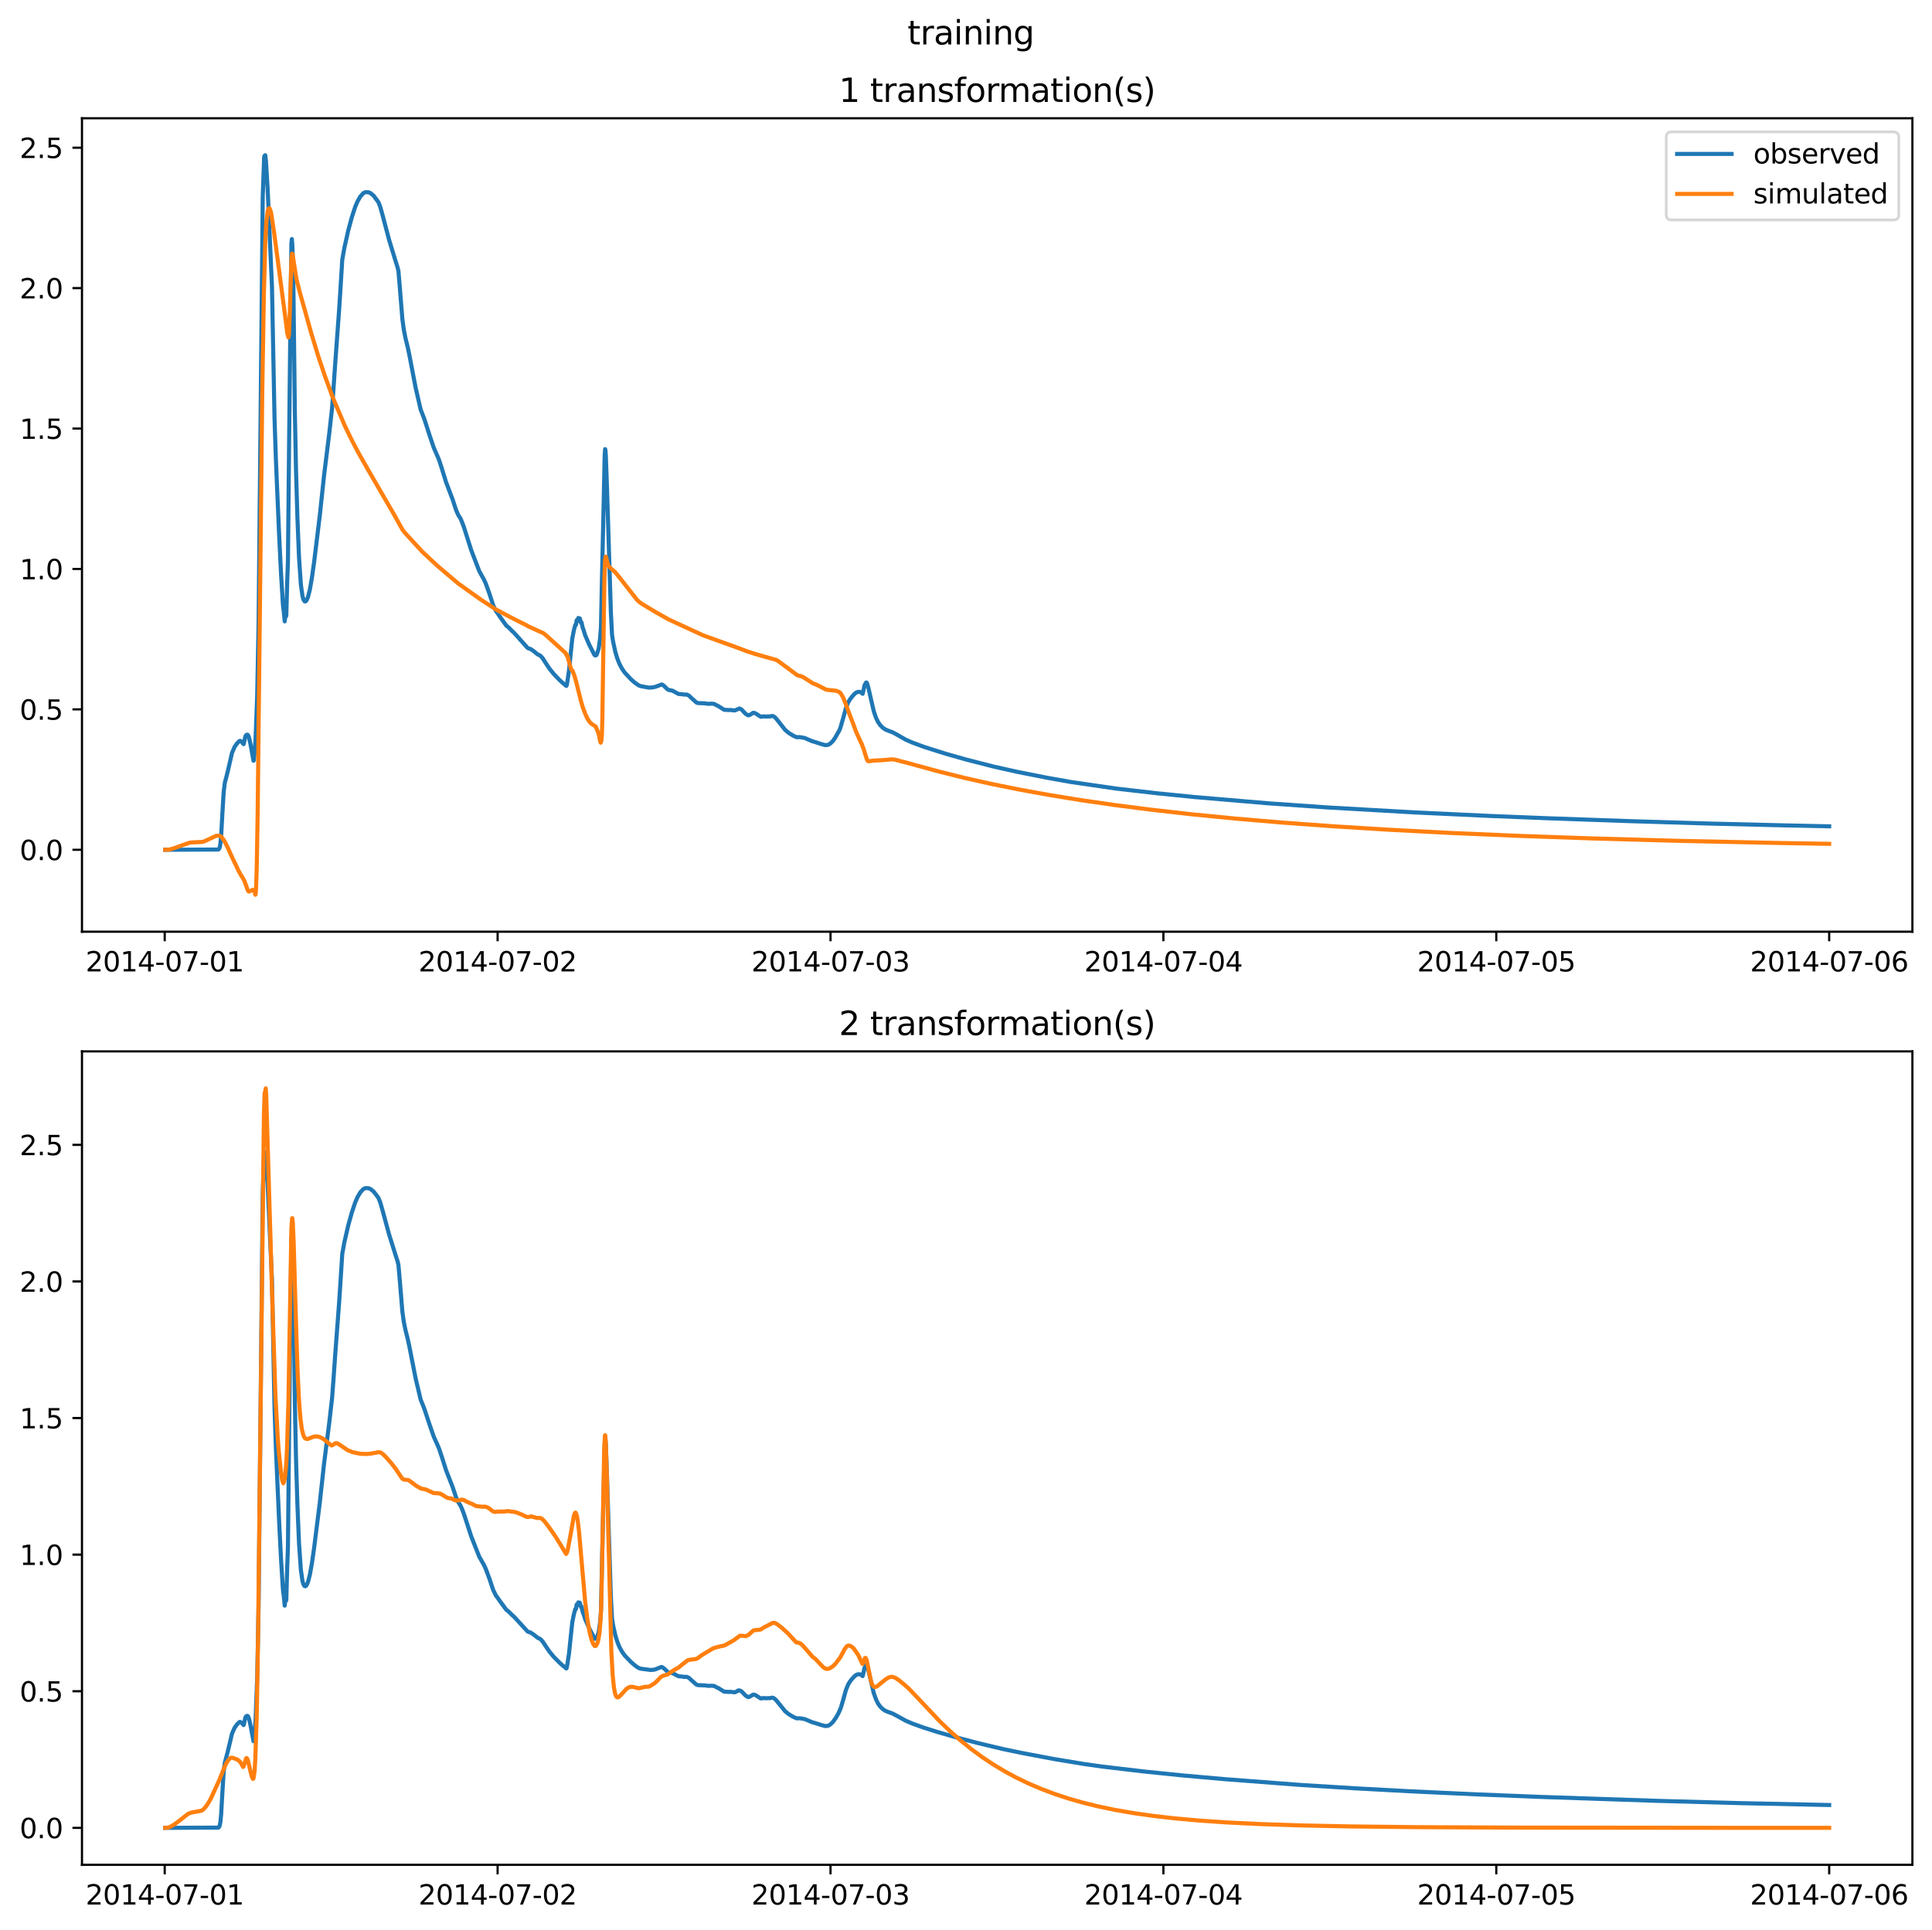 <?xml version="1.0" encoding="utf-8" standalone="no"?>
<!DOCTYPE svg PUBLIC "-//W3C//DTD SVG 1.1//EN"
  "http://www.w3.org/Graphics/SVG/1.1/DTD/svg11.dtd">
<svg xmlns:xlink="http://www.w3.org/1999/xlink" width="709.427pt" height="708.798pt" viewBox="0 0 709.427 708.798" xmlns="http://www.w3.org/2000/svg" version="1.1">
 <defs>
  <style type="text/css">*{stroke-linejoin: round; stroke-linecap: butt}</style>
 </defs>
 <g id="figure_1">
  <g id="patch_1">
   <path d="M 0 708.798 
L 709.427 708.798 
L 709.427 0 
L 0 0 
z
" style="fill: #ffffff"/>
  </g>
  <g id="axes_1">
   <g id="patch_2">
    <path d="M 30.103 342.2 
L 702.227 342.2 
L 702.227 43.44 
L 30.103 43.44 
z
" style="fill: #ffffff"/>
   </g>
   <g id="matplotlib.axis_1">
    <g id="xtick_1">
     <g id="line2d_1">
      <defs>
       <path id="m5c54f38c7f" d="M 0 0 
L 0 3.5 
" style="stroke: #000000; stroke-width: 0.8"/>
      </defs>
      <g>
       <use xlink:href="#m5c54f38c7f" x="60.484" y="342.2" style="stroke: #000000; stroke-width: 0.8"/>
      </g>
     </g>
     <g id="text_1">
      <!-- 2014-07-01 -->
      <g transform="translate(31.427 356.798) scale(0.1 -0.1)">
       <defs>
        <path id="DejaVuSans-32" d="M 1228 531 
L 3431 531 
L 3431 0 
L 469 0 
L 469 531 
Q 828 903 1448 1529 
Q 2069 2156 2228 2338 
Q 2531 2678 2651 2914 
Q 2772 3150 2772 3378 
Q 2772 3750 2511 3984 
Q 2250 4219 1831 4219 
Q 1534 4219 1204 4116 
Q 875 4013 500 3803 
L 500 4441 
Q 881 4594 1212 4672 
Q 1544 4750 1819 4750 
Q 2544 4750 2975 4387 
Q 3406 4025 3406 3419 
Q 3406 3131 3298 2873 
Q 3191 2616 2906 2266 
Q 2828 2175 2409 1742 
Q 1991 1309 1228 531 
z
" transform="scale(0.016)"/>
        <path id="DejaVuSans-30" d="M 2034 4250 
Q 1547 4250 1301 3770 
Q 1056 3291 1056 2328 
Q 1056 1369 1301 889 
Q 1547 409 2034 409 
Q 2525 409 2770 889 
Q 3016 1369 3016 2328 
Q 3016 3291 2770 3770 
Q 2525 4250 2034 4250 
z
M 2034 4750 
Q 2819 4750 3233 4129 
Q 3647 3509 3647 2328 
Q 3647 1150 3233 529 
Q 2819 -91 2034 -91 
Q 1250 -91 836 529 
Q 422 1150 422 2328 
Q 422 3509 836 4129 
Q 1250 4750 2034 4750 
z
" transform="scale(0.016)"/>
        <path id="DejaVuSans-31" d="M 794 531 
L 1825 531 
L 1825 4091 
L 703 3866 
L 703 4441 
L 1819 4666 
L 2450 4666 
L 2450 531 
L 3481 531 
L 3481 0 
L 794 0 
L 794 531 
z
" transform="scale(0.016)"/>
        <path id="DejaVuSans-34" d="M 2419 4116 
L 825 1625 
L 2419 1625 
L 2419 4116 
z
M 2253 4666 
L 3047 4666 
L 3047 1625 
L 3713 1625 
L 3713 1100 
L 3047 1100 
L 3047 0 
L 2419 0 
L 2419 1100 
L 313 1100 
L 313 1709 
L 2253 4666 
z
" transform="scale(0.016)"/>
        <path id="DejaVuSans-2d" d="M 313 2009 
L 1997 2009 
L 1997 1497 
L 313 1497 
L 313 2009 
z
" transform="scale(0.016)"/>
        <path id="DejaVuSans-37" d="M 525 4666 
L 3525 4666 
L 3525 4397 
L 1831 0 
L 1172 0 
L 2766 4134 
L 525 4134 
L 525 4666 
z
" transform="scale(0.016)"/>
       </defs>
       <use xlink:href="#DejaVuSans-32"/>
       <use xlink:href="#DejaVuSans-30" x="63.623"/>
       <use xlink:href="#DejaVuSans-31" x="127.246"/>
       <use xlink:href="#DejaVuSans-34" x="190.869"/>
       <use xlink:href="#DejaVuSans-2d" x="254.492"/>
       <use xlink:href="#DejaVuSans-30" x="290.576"/>
       <use xlink:href="#DejaVuSans-37" x="354.199"/>
       <use xlink:href="#DejaVuSans-2d" x="417.822"/>
       <use xlink:href="#DejaVuSans-30" x="453.906"/>
       <use xlink:href="#DejaVuSans-31" x="517.529"/>
      </g>
     </g>
    </g>
    <g id="xtick_2">
     <g id="line2d_2">
      <g>
       <use xlink:href="#m5c54f38c7f" x="182.723" y="342.2" style="stroke: #000000; stroke-width: 0.8"/>
      </g>
     </g>
     <g id="text_2">
      <!-- 2014-07-02 -->
      <g transform="translate(153.665 356.798) scale(0.1 -0.1)">
       <use xlink:href="#DejaVuSans-32"/>
       <use xlink:href="#DejaVuSans-30" x="63.623"/>
       <use xlink:href="#DejaVuSans-31" x="127.246"/>
       <use xlink:href="#DejaVuSans-34" x="190.869"/>
       <use xlink:href="#DejaVuSans-2d" x="254.492"/>
       <use xlink:href="#DejaVuSans-30" x="290.576"/>
       <use xlink:href="#DejaVuSans-37" x="354.199"/>
       <use xlink:href="#DejaVuSans-2d" x="417.822"/>
       <use xlink:href="#DejaVuSans-30" x="453.906"/>
       <use xlink:href="#DejaVuSans-32" x="517.529"/>
      </g>
     </g>
    </g>
    <g id="xtick_3">
     <g id="line2d_3">
      <g>
       <use xlink:href="#m5c54f38c7f" x="304.961" y="342.2" style="stroke: #000000; stroke-width: 0.8"/>
      </g>
     </g>
     <g id="text_3">
      <!-- 2014-07-03 -->
      <g transform="translate(275.903 356.798) scale(0.1 -0.1)">
       <defs>
        <path id="DejaVuSans-33" d="M 2597 2516 
Q 3050 2419 3304 2112 
Q 3559 1806 3559 1356 
Q 3559 666 3084 287 
Q 2609 -91 1734 -91 
Q 1441 -91 1130 -33 
Q 819 25 488 141 
L 488 750 
Q 750 597 1062 519 
Q 1375 441 1716 441 
Q 2309 441 2620 675 
Q 2931 909 2931 1356 
Q 2931 1769 2642 2001 
Q 2353 2234 1838 2234 
L 1294 2234 
L 1294 2753 
L 1863 2753 
Q 2328 2753 2575 2939 
Q 2822 3125 2822 3475 
Q 2822 3834 2567 4026 
Q 2313 4219 1838 4219 
Q 1578 4219 1281 4162 
Q 984 4106 628 3988 
L 628 4550 
Q 988 4650 1302 4700 
Q 1616 4750 1894 4750 
Q 2613 4750 3031 4423 
Q 3450 4097 3450 3541 
Q 3450 3153 3228 2886 
Q 3006 2619 2597 2516 
z
" transform="scale(0.016)"/>
       </defs>
       <use xlink:href="#DejaVuSans-32"/>
       <use xlink:href="#DejaVuSans-30" x="63.623"/>
       <use xlink:href="#DejaVuSans-31" x="127.246"/>
       <use xlink:href="#DejaVuSans-34" x="190.869"/>
       <use xlink:href="#DejaVuSans-2d" x="254.492"/>
       <use xlink:href="#DejaVuSans-30" x="290.576"/>
       <use xlink:href="#DejaVuSans-37" x="354.199"/>
       <use xlink:href="#DejaVuSans-2d" x="417.822"/>
       <use xlink:href="#DejaVuSans-30" x="453.906"/>
       <use xlink:href="#DejaVuSans-33" x="517.529"/>
      </g>
     </g>
    </g>
    <g id="xtick_4">
     <g id="line2d_4">
      <g>
       <use xlink:href="#m5c54f38c7f" x="427.199" y="342.2" style="stroke: #000000; stroke-width: 0.8"/>
      </g>
     </g>
     <g id="text_4">
      <!-- 2014-07-04 -->
      <g transform="translate(398.141 356.798) scale(0.1 -0.1)">
       <use xlink:href="#DejaVuSans-32"/>
       <use xlink:href="#DejaVuSans-30" x="63.623"/>
       <use xlink:href="#DejaVuSans-31" x="127.246"/>
       <use xlink:href="#DejaVuSans-34" x="190.869"/>
       <use xlink:href="#DejaVuSans-2d" x="254.492"/>
       <use xlink:href="#DejaVuSans-30" x="290.576"/>
       <use xlink:href="#DejaVuSans-37" x="354.199"/>
       <use xlink:href="#DejaVuSans-2d" x="417.822"/>
       <use xlink:href="#DejaVuSans-30" x="453.906"/>
       <use xlink:href="#DejaVuSans-34" x="517.529"/>
      </g>
     </g>
    </g>
    <g id="xtick_5">
     <g id="line2d_5">
      <g>
       <use xlink:href="#m5c54f38c7f" x="549.437" y="342.2" style="stroke: #000000; stroke-width: 0.8"/>
      </g>
     </g>
     <g id="text_5">
      <!-- 2014-07-05 -->
      <g transform="translate(520.38 356.798) scale(0.1 -0.1)">
       <defs>
        <path id="DejaVuSans-35" d="M 691 4666 
L 3169 4666 
L 3169 4134 
L 1269 4134 
L 1269 2991 
Q 1406 3038 1543 3061 
Q 1681 3084 1819 3084 
Q 2600 3084 3056 2656 
Q 3513 2228 3513 1497 
Q 3513 744 3044 326 
Q 2575 -91 1722 -91 
Q 1428 -91 1123 -41 
Q 819 9 494 109 
L 494 744 
Q 775 591 1075 516 
Q 1375 441 1709 441 
Q 2250 441 2565 725 
Q 2881 1009 2881 1497 
Q 2881 1984 2565 2268 
Q 2250 2553 1709 2553 
Q 1456 2553 1204 2497 
Q 953 2441 691 2322 
L 691 4666 
z
" transform="scale(0.016)"/>
       </defs>
       <use xlink:href="#DejaVuSans-32"/>
       <use xlink:href="#DejaVuSans-30" x="63.623"/>
       <use xlink:href="#DejaVuSans-31" x="127.246"/>
       <use xlink:href="#DejaVuSans-34" x="190.869"/>
       <use xlink:href="#DejaVuSans-2d" x="254.492"/>
       <use xlink:href="#DejaVuSans-30" x="290.576"/>
       <use xlink:href="#DejaVuSans-37" x="354.199"/>
       <use xlink:href="#DejaVuSans-2d" x="417.822"/>
       <use xlink:href="#DejaVuSans-30" x="453.906"/>
       <use xlink:href="#DejaVuSans-35" x="517.529"/>
      </g>
     </g>
    </g>
    <g id="xtick_6">
     <g id="line2d_6">
      <g>
       <use xlink:href="#m5c54f38c7f" x="671.676" y="342.2" style="stroke: #000000; stroke-width: 0.8"/>
      </g>
     </g>
     <g id="text_6">
      <!-- 2014-07-06 -->
      <g transform="translate(642.618 356.798) scale(0.1 -0.1)">
       <defs>
        <path id="DejaVuSans-36" d="M 2113 2584 
Q 1688 2584 1439 2293 
Q 1191 2003 1191 1497 
Q 1191 994 1439 701 
Q 1688 409 2113 409 
Q 2538 409 2786 701 
Q 3034 994 3034 1497 
Q 3034 2003 2786 2293 
Q 2538 2584 2113 2584 
z
M 3366 4563 
L 3366 3988 
Q 3128 4100 2886 4159 
Q 2644 4219 2406 4219 
Q 1781 4219 1451 3797 
Q 1122 3375 1075 2522 
Q 1259 2794 1537 2939 
Q 1816 3084 2150 3084 
Q 2853 3084 3261 2657 
Q 3669 2231 3669 1497 
Q 3669 778 3244 343 
Q 2819 -91 2113 -91 
Q 1303 -91 875 529 
Q 447 1150 447 2328 
Q 447 3434 972 4092 
Q 1497 4750 2381 4750 
Q 2619 4750 2861 4703 
Q 3103 4656 3366 4563 
z
" transform="scale(0.016)"/>
       </defs>
       <use xlink:href="#DejaVuSans-32"/>
       <use xlink:href="#DejaVuSans-30" x="63.623"/>
       <use xlink:href="#DejaVuSans-31" x="127.246"/>
       <use xlink:href="#DejaVuSans-34" x="190.869"/>
       <use xlink:href="#DejaVuSans-2d" x="254.492"/>
       <use xlink:href="#DejaVuSans-30" x="290.576"/>
       <use xlink:href="#DejaVuSans-37" x="354.199"/>
       <use xlink:href="#DejaVuSans-2d" x="417.822"/>
       <use xlink:href="#DejaVuSans-30" x="453.906"/>
       <use xlink:href="#DejaVuSans-36" x="517.529"/>
      </g>
     </g>
    </g>
   </g>
   <g id="matplotlib.axis_2">
    <g id="ytick_1">
     <g id="line2d_7">
      <defs>
       <path id="m71db9a4b30" d="M 0 0 
L -3.5 0 
" style="stroke: #000000; stroke-width: 0.8"/>
      </defs>
      <g>
       <use xlink:href="#m71db9a4b30" x="30.103" y="312.108" style="stroke: #000000; stroke-width: 0.8"/>
      </g>
     </g>
     <g id="text_7">
      <!-- 0.0 -->
      <g transform="translate(7.2 315.907) scale(0.1 -0.1)">
       <defs>
        <path id="DejaVuSans-2e" d="M 684 794 
L 1344 794 
L 1344 0 
L 684 0 
L 684 794 
z
" transform="scale(0.016)"/>
       </defs>
       <use xlink:href="#DejaVuSans-30"/>
       <use xlink:href="#DejaVuSans-2e" x="63.623"/>
       <use xlink:href="#DejaVuSans-30" x="95.41"/>
      </g>
     </g>
    </g>
    <g id="ytick_2">
     <g id="line2d_8">
      <g>
       <use xlink:href="#m71db9a4b30" x="30.103" y="260.536" style="stroke: #000000; stroke-width: 0.8"/>
      </g>
     </g>
     <g id="text_8">
      <!-- 0.5 -->
      <g transform="translate(7.2 264.335) scale(0.1 -0.1)">
       <use xlink:href="#DejaVuSans-30"/>
       <use xlink:href="#DejaVuSans-2e" x="63.623"/>
       <use xlink:href="#DejaVuSans-35" x="95.41"/>
      </g>
     </g>
    </g>
    <g id="ytick_3">
     <g id="line2d_9">
      <g>
       <use xlink:href="#m71db9a4b30" x="30.103" y="208.964" style="stroke: #000000; stroke-width: 0.8"/>
      </g>
     </g>
     <g id="text_9">
      <!-- 1.0 -->
      <g transform="translate(7.2 212.763) scale(0.1 -0.1)">
       <use xlink:href="#DejaVuSans-31"/>
       <use xlink:href="#DejaVuSans-2e" x="63.623"/>
       <use xlink:href="#DejaVuSans-30" x="95.41"/>
      </g>
     </g>
    </g>
    <g id="ytick_4">
     <g id="line2d_10">
      <g>
       <use xlink:href="#m71db9a4b30" x="30.103" y="157.392" style="stroke: #000000; stroke-width: 0.8"/>
      </g>
     </g>
     <g id="text_10">
      <!-- 1.5 -->
      <g transform="translate(7.2 161.191) scale(0.1 -0.1)">
       <use xlink:href="#DejaVuSans-31"/>
       <use xlink:href="#DejaVuSans-2e" x="63.623"/>
       <use xlink:href="#DejaVuSans-35" x="95.41"/>
      </g>
     </g>
    </g>
    <g id="ytick_5">
     <g id="line2d_11">
      <g>
       <use xlink:href="#m71db9a4b30" x="30.103" y="105.82" style="stroke: #000000; stroke-width: 0.8"/>
      </g>
     </g>
     <g id="text_11">
      <!-- 2.0 -->
      <g transform="translate(7.2 109.619) scale(0.1 -0.1)">
       <use xlink:href="#DejaVuSans-32"/>
       <use xlink:href="#DejaVuSans-2e" x="63.623"/>
       <use xlink:href="#DejaVuSans-30" x="95.41"/>
      </g>
     </g>
    </g>
    <g id="ytick_6">
     <g id="line2d_12">
      <g>
       <use xlink:href="#m71db9a4b30" x="30.103" y="54.248" style="stroke: #000000; stroke-width: 0.8"/>
      </g>
     </g>
     <g id="text_12">
      <!-- 2.5 -->
      <g transform="translate(7.2 58.047) scale(0.1 -0.1)">
       <use xlink:href="#DejaVuSans-32"/>
       <use xlink:href="#DejaVuSans-2e" x="63.623"/>
       <use xlink:href="#DejaVuSans-35" x="95.41"/>
      </g>
     </g>
    </g>
   </g>
   <g id="line2d_13">
    <path d="M 60.654 312.108 
L 80.178 312.017 
L 80.433 311.802 
L 80.688 311.193 
L 80.942 309.825 
L 81.197 307.112 
L 81.621 299.48 
L 82.131 290.957 
L 82.555 287.504 
L 83.149 285.216 
L 83.659 283.208 
L 85.187 276.563 
L 86.121 274.363 
L 87.054 273.028 
L 87.903 272.167 
L 88.158 272.111 
L 88.752 272.445 
L 89.431 273.309 
L 89.516 273.205 
L 89.771 271.969 
L 90.11 270.438 
L 90.365 270.013 
L 90.704 269.824 
L 90.959 269.884 
L 91.214 270.282 
L 91.468 271.014 
L 91.978 273.348 
L 93.081 279.422 
L 93.166 279.358 
L 93.336 278.181 
L 93.845 271.253 
L 94.439 255.421 
L 94.949 228.909 
L 96.477 72.274 
L 96.986 57.761 
L 97.156 57.172 
L 97.241 57.68 
L 97.411 57.02 
L 97.665 59.272 
L 98.259 69.008 
L 99.872 105.402 
L 100.806 153.686 
L 101.315 168.917 
L 101.74 178.98 
L 102.504 196.618 
L 103.183 210.511 
L 103.862 221.654 
L 104.032 223.522 
L 104.117 223.746 
L 104.541 228.215 
L 104.796 225.97 
L 104.881 226.415 
L 104.966 226.285 
L 105.05 226.38 
L 105.135 225.914 
L 105.475 213.268 
L 105.73 206.104 
L 106.154 163.084 
L 106.663 115.812 
L 107.003 89.33 
L 107.173 87.807 
L 107.342 90.002 
L 107.597 97.929 
L 107.767 107.974 
L 108.276 151.855 
L 108.701 172.809 
L 109.21 190.164 
L 109.804 204.808 
L 110.483 214.75 
L 111.077 218.968 
L 111.417 220.168 
L 111.841 220.849 
L 112.096 220.907 
L 112.351 220.769 
L 112.69 220.262 
L 113.115 219.21 
L 113.794 216.482 
L 114.558 212.052 
L 115.322 206.595 
L 117.444 189.204 
L 118.972 174.8 
L 120.924 158.991 
L 121.943 149.815 
L 122.452 142.831 
L 123.132 132.865 
L 124.49 114.297 
L 124.914 107.797 
L 125.678 95.4 
L 126.442 91.074 
L 127.885 84.609 
L 129.159 79.892 
L 130.432 75.982 
L 131.281 73.978 
L 132.299 72.189 
L 133.403 70.953 
L 133.912 70.693 
L 134.337 70.58 
L 135.27 70.609 
L 136.034 70.922 
L 137.223 71.915 
L 138.921 74.204 
L 139.6 75.873 
L 140.449 78.917 
L 142.91 88.218 
L 145.202 95.72 
L 145.966 98.147 
L 146.306 99.594 
L 146.73 104.552 
L 147.749 117.196 
L 148.258 120.955 
L 148.852 124.022 
L 149.701 127.475 
L 150.296 130.269 
L 152.588 142.277 
L 154.455 150.381 
L 155.304 152.57 
L 155.813 153.905 
L 157.766 159.962 
L 159.294 164.471 
L 160.822 167.959 
L 161.246 169.007 
L 162.265 172.13 
L 163.793 177.105 
L 166.17 183.345 
L 167.443 187.246 
L 168.207 189.028 
L 168.462 189.468 
L 168.886 190.104 
L 169.226 190.719 
L 169.905 192.387 
L 170.414 193.818 
L 173.045 202.103 
L 176.017 209.851 
L 176.356 210.408 
L 177.375 212.279 
L 177.629 212.696 
L 178.393 214.374 
L 179.752 218.157 
L 181.11 222.332 
L 182.213 224.628 
L 182.383 224.73 
L 183.572 226.51 
L 185.948 229.819 
L 186.203 229.994 
L 186.882 230.557 
L 187.986 231.714 
L 188.75 232.396 
L 193.758 238 
L 194.267 238.206 
L 194.777 238.344 
L 195.965 239.146 
L 197.408 240.337 
L 198.257 240.732 
L 198.766 241.17 
L 199.361 241.898 
L 200.549 243.769 
L 201.822 245.666 
L 203.35 247.553 
L 205.388 249.678 
L 206.406 250.629 
L 207.934 251.937 
L 208.019 251.901 
L 208.189 251.271 
L 208.953 246.182 
L 209.547 240.237 
L 210.141 234.519 
L 210.736 231.458 
L 211.245 229.533 
L 211.415 229.609 
L 211.5 229.503 
L 211.754 227.789 
L 212.094 228.072 
L 212.348 226.976 
L 212.688 227.753 
L 212.858 227.094 
L 212.943 227.178 
L 213.367 228.835 
L 213.537 228.614 
L 213.707 229.346 
L 214.046 230.903 
L 214.131 230.913 
L 214.895 233.377 
L 216.338 236.737 
L 218.291 240.561 
L 218.545 240.74 
L 218.97 240.641 
L 219.139 240.343 
L 219.819 238.292 
L 220.328 234.696 
L 220.667 230.364 
L 221.007 213.944 
L 221.601 187.794 
L 222.026 167.432 
L 222.195 164.96 
L 222.28 165.08 
L 222.45 167.22 
L 222.875 178.75 
L 224.318 225.018 
L 224.742 233.187 
L 225.082 235.439 
L 225.931 239.384 
L 226.694 241.918 
L 227.458 243.832 
L 228.392 245.586 
L 229.411 247.053 
L 231.618 249.418 
L 232.891 250.567 
L 234.589 251.772 
L 235.523 252.062 
L 238.154 252.533 
L 238.833 252.553 
L 239.767 252.439 
L 240.701 252.249 
L 242.993 251.389 
L 243.417 251.581 
L 244.012 252.099 
L 245.115 253.185 
L 245.54 253.387 
L 246.898 253.675 
L 247.662 254.074 
L 248.765 254.687 
L 249.19 254.877 
L 250.633 255.001 
L 251.142 255.122 
L 251.821 255.086 
L 252.246 255.119 
L 253.01 255.51 
L 253.604 256.085 
L 254.283 256.725 
L 254.877 257.251 
L 255.726 258.035 
L 256.32 258.233 
L 256.83 258.254 
L 258.782 258.32 
L 260.14 258.515 
L 261.159 258.448 
L 262.178 258.524 
L 262.687 258.797 
L 263.366 259.174 
L 263.79 259.352 
L 265.913 260.695 
L 267.695 260.794 
L 268.12 260.749 
L 269.733 260.943 
L 270.072 260.831 
L 271.515 260.224 
L 272.109 260.452 
L 272.619 260.932 
L 273.807 262.203 
L 274.741 262.741 
L 275.165 262.662 
L 275.59 262.413 
L 276.524 261.828 
L 276.948 261.826 
L 277.542 262.077 
L 279.325 263.258 
L 279.834 263.191 
L 280.344 263.115 
L 281.532 263.179 
L 282.211 263.122 
L 282.805 263.153 
L 283.399 262.962 
L 283.909 263.029 
L 284.503 263.396 
L 285.182 264.127 
L 288.323 268.108 
L 289.681 269.236 
L 291.294 270.213 
L 292.482 270.759 
L 293.586 270.732 
L 294.605 270.882 
L 295.623 271.102 
L 296.981 271.701 
L 298.255 272.243 
L 299.189 272.503 
L 301.481 273.248 
L 302.924 273.653 
L 303.773 273.631 
L 304.367 273.427 
L 304.961 273.016 
L 305.81 272.189 
L 306.659 270.982 
L 308.272 268.131 
L 308.611 267.229 
L 309.63 263.696 
L 310.648 259.989 
L 311.497 257.887 
L 312.091 256.892 
L 312.516 256.313 
L 313.195 255.505 
L 313.789 254.864 
L 314.299 254.409 
L 314.553 254.344 
L 314.978 254.125 
L 315.742 254.124 
L 316.081 254.257 
L 316.76 254.825 
L 316.93 254.194 
L 317.439 251.724 
L 318.034 250.669 
L 318.203 250.685 
L 318.458 251.161 
L 318.883 252.69 
L 320.835 261.203 
L 321.684 263.647 
L 322.448 265.237 
L 323.212 266.325 
L 324.146 267.271 
L 325.079 267.908 
L 326.183 268.383 
L 327.796 268.978 
L 329.239 269.756 
L 332.549 271.653 
L 335.011 272.734 
L 339.256 274.301 
L 347.065 276.777 
L 354.62 278.926 
L 364.977 281.576 
L 373.296 283.436 
L 384.246 285.613 
L 393.329 287.228 
L 409.882 289.636 
L 425.247 291.399 
L 438.489 292.729 
L 465.908 295.061 
L 487.3 296.554 
L 520.236 298.43 
L 547.4 299.694 
L 567.943 300.515 
L 597.739 301.566 
L 628.468 302.501 
L 655.717 303.158 
L 671.676 303.492 
L 671.676 303.492 
" clip-path="url(#p37e864ce22)" style="fill: none; stroke: #1f77b4; stroke-width: 1.5; stroke-linecap: square"/>
   </g>
   <g id="line2d_14">
    <path d="M 60.654 312.108 
L 62.267 312.013 
L 63.965 311.523 
L 66.766 310.495 
L 69.737 309.473 
L 71.095 309.378 
L 74.406 309.224 
L 75.425 308.82 
L 79.329 307.008 
L 80.178 306.926 
L 80.688 307.005 
L 81.027 307.135 
L 81.282 307.329 
L 82.47 309.006 
L 83.574 311.183 
L 85.017 314.414 
L 85.696 315.867 
L 86.8 318.125 
L 87.564 319.789 
L 88.667 321.735 
L 89.261 322.631 
L 89.431 323.07 
L 89.686 323.382 
L 90.11 324.558 
L 91.044 327.15 
L 91.384 327.445 
L 91.723 327.376 
L 92.827 326.807 
L 93.081 327.08 
L 93.336 326.989 
L 93.421 327.16 
L 93.76 328.62 
L 93.845 328.485 
L 94.015 326.531 
L 94.27 318.794 
L 94.609 298.82 
L 95.288 236.715 
L 96.307 143.633 
L 96.901 107.819 
L 97.411 88.923 
L 97.835 81.263 
L 98.344 77.305 
L 98.684 76.587 
L 98.939 76.413 
L 99.363 77.485 
L 99.618 78.536 
L 100.636 85.318 
L 104.286 112.977 
L 105.05 118.763 
L 105.475 122.219 
L 105.899 123.933 
L 105.984 123.723 
L 106.154 122.071 
L 106.409 115.136 
L 107.003 95.229 
L 107.258 93.15 
L 107.342 93.203 
L 107.512 93.954 
L 108.87 102.548 
L 109.974 106.951 
L 114.218 122.132 
L 116.85 130.78 
L 119.227 137.888 
L 122.198 146.017 
L 126.612 156.369 
L 129.074 161.458 
L 131.62 166.303 
L 135.27 172.742 
L 144.523 188.674 
L 147.834 194.612 
L 148.683 195.698 
L 155.049 202.627 
L 160.397 207.633 
L 168.292 214.331 
L 176.95 220.502 
L 180.6 222.84 
L 181.789 223.676 
L 187.391 226.669 
L 193.079 229.525 
L 194.183 230.146 
L 199.615 232.602 
L 200.719 233.528 
L 207.765 239.934 
L 208.019 240.675 
L 208.359 240.824 
L 209.123 243.789 
L 209.717 245.791 
L 210.057 246.203 
L 210.226 246.321 
L 211.075 248.635 
L 211.754 251.162 
L 213.367 257.624 
L 214.046 259.939 
L 215.065 262.583 
L 215.744 263.985 
L 216.423 265.05 
L 217.017 265.688 
L 217.696 266.176 
L 218.715 266.814 
L 219.564 268.84 
L 219.988 270.177 
L 220.328 272.121 
L 220.583 272.78 
L 220.837 271.964 
L 221.007 269.903 
L 221.177 264.393 
L 221.516 240.887 
L 221.941 212.262 
L 222.195 205.633 
L 222.365 204.477 
L 222.45 204.456 
L 222.62 204.973 
L 223.214 207.341 
L 223.639 208.11 
L 224.318 208.755 
L 225.846 210.118 
L 226.949 211.43 
L 233.91 220.312 
L 234.929 221.246 
L 236.202 222.082 
L 240.786 224.841 
L 245.455 227.474 
L 258.188 233.354 
L 268.544 237.081 
L 270.751 237.864 
L 271.855 238.293 
L 273.128 238.771 
L 274.232 239.191 
L 276.099 239.803 
L 277.288 240.178 
L 285.182 242.435 
L 286.201 243.123 
L 292.822 248.034 
L 294.605 248.519 
L 295.793 249.25 
L 298.509 250.983 
L 300.037 251.591 
L 303.348 253.286 
L 304.536 253.442 
L 306.913 253.685 
L 307.932 254.035 
L 308.611 254.521 
L 309.545 256.038 
L 310.139 257.479 
L 311.073 259.982 
L 311.837 262.073 
L 313.45 266.264 
L 314.383 268.836 
L 316.166 272.787 
L 316.506 273.326 
L 316.76 274.278 
L 317.015 274.73 
L 317.524 276.412 
L 318.373 279.078 
L 318.713 279.513 
L 319.052 279.585 
L 321.259 279.315 
L 324.061 279.199 
L 326.438 278.97 
L 327.711 278.897 
L 328.899 279.065 
L 331.106 279.675 
L 333.059 280.149 
L 336.03 280.978 
L 344.773 283.376 
L 353.941 285.656 
L 363.703 287.852 
L 374.059 289.951 
L 385.095 291.959 
L 396.894 293.879 
L 409.543 295.709 
L 423.125 297.447 
L 437.81 299.1 
L 453.684 300.658 
L 470.916 302.123 
L 489.677 303.491 
L 510.219 304.762 
L 532.799 305.934 
L 557.841 307.006 
L 585.854 307.979 
L 617.517 308.852 
L 653.679 309.62 
L 671.676 309.931 
L 671.676 309.931 
" clip-path="url(#p37e864ce22)" style="fill: none; stroke: #ff7f0e; stroke-width: 1.5; stroke-linecap: square"/>
   </g>
   <g id="patch_3">
    <path d="M 30.103 342.2 
L 30.103 43.44 
" style="fill: none; stroke: #000000; stroke-width: 0.8; stroke-linejoin: miter; stroke-linecap: square"/>
   </g>
   <g id="patch_4">
    <path d="M 702.227 342.2 
L 702.227 43.44 
" style="fill: none; stroke: #000000; stroke-width: 0.8; stroke-linejoin: miter; stroke-linecap: square"/>
   </g>
   <g id="patch_5">
    <path d="M 30.103 342.2 
L 702.227 342.2 
" style="fill: none; stroke: #000000; stroke-width: 0.8; stroke-linejoin: miter; stroke-linecap: square"/>
   </g>
   <g id="patch_6">
    <path d="M 30.103 43.44 
L 702.227 43.44 
" style="fill: none; stroke: #000000; stroke-width: 0.8; stroke-linejoin: miter; stroke-linecap: square"/>
   </g>
   <g id="text_13">
    <!-- 1 transformation(s) -->
    <g transform="translate(308.05 37.44) scale(0.12 -0.12)">
     <defs>
      <path id="DejaVuSans-20" transform="scale(0.016)"/>
      <path id="DejaVuSans-74" d="M 1172 4494 
L 1172 3500 
L 2356 3500 
L 2356 3053 
L 1172 3053 
L 1172 1153 
Q 1172 725 1289 603 
Q 1406 481 1766 481 
L 2356 481 
L 2356 0 
L 1766 0 
Q 1100 0 847 248 
Q 594 497 594 1153 
L 594 3053 
L 172 3053 
L 172 3500 
L 594 3500 
L 594 4494 
L 1172 4494 
z
" transform="scale(0.016)"/>
      <path id="DejaVuSans-72" d="M 2631 2963 
Q 2534 3019 2420 3045 
Q 2306 3072 2169 3072 
Q 1681 3072 1420 2755 
Q 1159 2438 1159 1844 
L 1159 0 
L 581 0 
L 581 3500 
L 1159 3500 
L 1159 2956 
Q 1341 3275 1631 3429 
Q 1922 3584 2338 3584 
Q 2397 3584 2469 3576 
Q 2541 3569 2628 3553 
L 2631 2963 
z
" transform="scale(0.016)"/>
      <path id="DejaVuSans-61" d="M 2194 1759 
Q 1497 1759 1228 1600 
Q 959 1441 959 1056 
Q 959 750 1161 570 
Q 1363 391 1709 391 
Q 2188 391 2477 730 
Q 2766 1069 2766 1631 
L 2766 1759 
L 2194 1759 
z
M 3341 1997 
L 3341 0 
L 2766 0 
L 2766 531 
Q 2569 213 2275 61 
Q 1981 -91 1556 -91 
Q 1019 -91 701 211 
Q 384 513 384 1019 
Q 384 1609 779 1909 
Q 1175 2209 1959 2209 
L 2766 2209 
L 2766 2266 
Q 2766 2663 2505 2880 
Q 2244 3097 1772 3097 
Q 1472 3097 1187 3025 
Q 903 2953 641 2809 
L 641 3341 
Q 956 3463 1253 3523 
Q 1550 3584 1831 3584 
Q 2591 3584 2966 3190 
Q 3341 2797 3341 1997 
z
" transform="scale(0.016)"/>
      <path id="DejaVuSans-6e" d="M 3513 2113 
L 3513 0 
L 2938 0 
L 2938 2094 
Q 2938 2591 2744 2837 
Q 2550 3084 2163 3084 
Q 1697 3084 1428 2787 
Q 1159 2491 1159 1978 
L 1159 0 
L 581 0 
L 581 3500 
L 1159 3500 
L 1159 2956 
Q 1366 3272 1645 3428 
Q 1925 3584 2291 3584 
Q 2894 3584 3203 3211 
Q 3513 2838 3513 2113 
z
" transform="scale(0.016)"/>
      <path id="DejaVuSans-73" d="M 2834 3397 
L 2834 2853 
Q 2591 2978 2328 3040 
Q 2066 3103 1784 3103 
Q 1356 3103 1142 2972 
Q 928 2841 928 2578 
Q 928 2378 1081 2264 
Q 1234 2150 1697 2047 
L 1894 2003 
Q 2506 1872 2764 1633 
Q 3022 1394 3022 966 
Q 3022 478 2636 193 
Q 2250 -91 1575 -91 
Q 1294 -91 989 -36 
Q 684 19 347 128 
L 347 722 
Q 666 556 975 473 
Q 1284 391 1588 391 
Q 1994 391 2212 530 
Q 2431 669 2431 922 
Q 2431 1156 2273 1281 
Q 2116 1406 1581 1522 
L 1381 1569 
Q 847 1681 609 1914 
Q 372 2147 372 2553 
Q 372 3047 722 3315 
Q 1072 3584 1716 3584 
Q 2034 3584 2315 3537 
Q 2597 3491 2834 3397 
z
" transform="scale(0.016)"/>
      <path id="DejaVuSans-66" d="M 2375 4863 
L 2375 4384 
L 1825 4384 
Q 1516 4384 1395 4259 
Q 1275 4134 1275 3809 
L 1275 3500 
L 2222 3500 
L 2222 3053 
L 1275 3053 
L 1275 0 
L 697 0 
L 697 3053 
L 147 3053 
L 147 3500 
L 697 3500 
L 697 3744 
Q 697 4328 969 4595 
Q 1241 4863 1831 4863 
L 2375 4863 
z
" transform="scale(0.016)"/>
      <path id="DejaVuSans-6f" d="M 1959 3097 
Q 1497 3097 1228 2736 
Q 959 2375 959 1747 
Q 959 1119 1226 758 
Q 1494 397 1959 397 
Q 2419 397 2687 759 
Q 2956 1122 2956 1747 
Q 2956 2369 2687 2733 
Q 2419 3097 1959 3097 
z
M 1959 3584 
Q 2709 3584 3137 3096 
Q 3566 2609 3566 1747 
Q 3566 888 3137 398 
Q 2709 -91 1959 -91 
Q 1206 -91 779 398 
Q 353 888 353 1747 
Q 353 2609 779 3096 
Q 1206 3584 1959 3584 
z
" transform="scale(0.016)"/>
      <path id="DejaVuSans-6d" d="M 3328 2828 
Q 3544 3216 3844 3400 
Q 4144 3584 4550 3584 
Q 5097 3584 5394 3201 
Q 5691 2819 5691 2113 
L 5691 0 
L 5113 0 
L 5113 2094 
Q 5113 2597 4934 2840 
Q 4756 3084 4391 3084 
Q 3944 3084 3684 2787 
Q 3425 2491 3425 1978 
L 3425 0 
L 2847 0 
L 2847 2094 
Q 2847 2600 2669 2842 
Q 2491 3084 2119 3084 
Q 1678 3084 1418 2786 
Q 1159 2488 1159 1978 
L 1159 0 
L 581 0 
L 581 3500 
L 1159 3500 
L 1159 2956 
Q 1356 3278 1631 3431 
Q 1906 3584 2284 3584 
Q 2666 3584 2933 3390 
Q 3200 3197 3328 2828 
z
" transform="scale(0.016)"/>
      <path id="DejaVuSans-69" d="M 603 3500 
L 1178 3500 
L 1178 0 
L 603 0 
L 603 3500 
z
M 603 4863 
L 1178 4863 
L 1178 4134 
L 603 4134 
L 603 4863 
z
" transform="scale(0.016)"/>
      <path id="DejaVuSans-28" d="M 1984 4856 
Q 1566 4138 1362 3434 
Q 1159 2731 1159 2009 
Q 1159 1288 1364 580 
Q 1569 -128 1984 -844 
L 1484 -844 
Q 1016 -109 783 600 
Q 550 1309 550 2009 
Q 550 2706 781 3412 
Q 1013 4119 1484 4856 
L 1984 4856 
z
" transform="scale(0.016)"/>
      <path id="DejaVuSans-29" d="M 513 4856 
L 1013 4856 
Q 1481 4119 1714 3412 
Q 1947 2706 1947 2009 
Q 1947 1309 1714 600 
Q 1481 -109 1013 -844 
L 513 -844 
Q 928 -128 1133 580 
Q 1338 1288 1338 2009 
Q 1338 2731 1133 3434 
Q 928 4138 513 4856 
z
" transform="scale(0.016)"/>
     </defs>
     <use xlink:href="#DejaVuSans-31"/>
     <use xlink:href="#DejaVuSans-20" x="63.623"/>
     <use xlink:href="#DejaVuSans-74" x="95.41"/>
     <use xlink:href="#DejaVuSans-72" x="134.619"/>
     <use xlink:href="#DejaVuSans-61" x="175.732"/>
     <use xlink:href="#DejaVuSans-6e" x="237.012"/>
     <use xlink:href="#DejaVuSans-73" x="300.391"/>
     <use xlink:href="#DejaVuSans-66" x="352.49"/>
     <use xlink:href="#DejaVuSans-6f" x="387.695"/>
     <use xlink:href="#DejaVuSans-72" x="448.877"/>
     <use xlink:href="#DejaVuSans-6d" x="488.24"/>
     <use xlink:href="#DejaVuSans-61" x="585.652"/>
     <use xlink:href="#DejaVuSans-74" x="646.932"/>
     <use xlink:href="#DejaVuSans-69" x="686.141"/>
     <use xlink:href="#DejaVuSans-6f" x="713.924"/>
     <use xlink:href="#DejaVuSans-6e" x="775.105"/>
     <use xlink:href="#DejaVuSans-28" x="838.484"/>
     <use xlink:href="#DejaVuSans-73" x="877.498"/>
     <use xlink:href="#DejaVuSans-29" x="929.598"/>
    </g>
   </g>
   <g id="legend_1">
    <g id="patch_7">
     <path d="M 613.833 80.796 
L 695.227 80.796 
Q 697.227 80.796 697.227 78.796 
L 697.227 50.44 
Q 697.227 48.44 695.227 48.44 
L 613.833 48.44 
Q 611.833 48.44 611.833 50.44 
L 611.833 78.796 
Q 611.833 80.796 613.833 80.796 
z
" style="fill: #ffffff; opacity: 0.8; stroke: #cccccc; stroke-linejoin: miter"/>
    </g>
    <g id="line2d_15">
     <path d="M 615.833 56.538 
L 625.833 56.538 
L 635.833 56.538 
" style="fill: none; stroke: #1f77b4; stroke-width: 1.5; stroke-linecap: square"/>
    </g>
    <g id="text_14">
     <!-- observed -->
     <g transform="translate(643.833 60.038) scale(0.1 -0.1)">
      <defs>
       <path id="DejaVuSans-62" d="M 3116 1747 
Q 3116 2381 2855 2742 
Q 2594 3103 2138 3103 
Q 1681 3103 1420 2742 
Q 1159 2381 1159 1747 
Q 1159 1113 1420 752 
Q 1681 391 2138 391 
Q 2594 391 2855 752 
Q 3116 1113 3116 1747 
z
M 1159 2969 
Q 1341 3281 1617 3432 
Q 1894 3584 2278 3584 
Q 2916 3584 3314 3078 
Q 3713 2572 3713 1747 
Q 3713 922 3314 415 
Q 2916 -91 2278 -91 
Q 1894 -91 1617 61 
Q 1341 213 1159 525 
L 1159 0 
L 581 0 
L 581 4863 
L 1159 4863 
L 1159 2969 
z
" transform="scale(0.016)"/>
       <path id="DejaVuSans-65" d="M 3597 1894 
L 3597 1613 
L 953 1613 
Q 991 1019 1311 708 
Q 1631 397 2203 397 
Q 2534 397 2845 478 
Q 3156 559 3463 722 
L 3463 178 
Q 3153 47 2828 -22 
Q 2503 -91 2169 -91 
Q 1331 -91 842 396 
Q 353 884 353 1716 
Q 353 2575 817 3079 
Q 1281 3584 2069 3584 
Q 2775 3584 3186 3129 
Q 3597 2675 3597 1894 
z
M 3022 2063 
Q 3016 2534 2758 2815 
Q 2500 3097 2075 3097 
Q 1594 3097 1305 2825 
Q 1016 2553 972 2059 
L 3022 2063 
z
" transform="scale(0.016)"/>
       <path id="DejaVuSans-76" d="M 191 3500 
L 800 3500 
L 1894 563 
L 2988 3500 
L 3597 3500 
L 2284 0 
L 1503 0 
L 191 3500 
z
" transform="scale(0.016)"/>
       <path id="DejaVuSans-64" d="M 2906 2969 
L 2906 4863 
L 3481 4863 
L 3481 0 
L 2906 0 
L 2906 525 
Q 2725 213 2448 61 
Q 2172 -91 1784 -91 
Q 1150 -91 751 415 
Q 353 922 353 1747 
Q 353 2572 751 3078 
Q 1150 3584 1784 3584 
Q 2172 3584 2448 3432 
Q 2725 3281 2906 2969 
z
M 947 1747 
Q 947 1113 1208 752 
Q 1469 391 1925 391 
Q 2381 391 2643 752 
Q 2906 1113 2906 1747 
Q 2906 2381 2643 2742 
Q 2381 3103 1925 3103 
Q 1469 3103 1208 2742 
Q 947 2381 947 1747 
z
" transform="scale(0.016)"/>
      </defs>
      <use xlink:href="#DejaVuSans-6f"/>
      <use xlink:href="#DejaVuSans-62" x="61.182"/>
      <use xlink:href="#DejaVuSans-73" x="124.658"/>
      <use xlink:href="#DejaVuSans-65" x="176.758"/>
      <use xlink:href="#DejaVuSans-72" x="238.281"/>
      <use xlink:href="#DejaVuSans-76" x="279.395"/>
      <use xlink:href="#DejaVuSans-65" x="338.574"/>
      <use xlink:href="#DejaVuSans-64" x="400.098"/>
     </g>
    </g>
    <g id="line2d_16">
     <path d="M 615.833 71.217 
L 625.833 71.217 
L 635.833 71.217 
" style="fill: none; stroke: #ff7f0e; stroke-width: 1.5; stroke-linecap: square"/>
    </g>
    <g id="text_15">
     <!-- simulated -->
     <g transform="translate(643.833 74.717) scale(0.1 -0.1)">
      <defs>
       <path id="DejaVuSans-75" d="M 544 1381 
L 544 3500 
L 1119 3500 
L 1119 1403 
Q 1119 906 1312 657 
Q 1506 409 1894 409 
Q 2359 409 2629 706 
Q 2900 1003 2900 1516 
L 2900 3500 
L 3475 3500 
L 3475 0 
L 2900 0 
L 2900 538 
Q 2691 219 2414 64 
Q 2138 -91 1772 -91 
Q 1169 -91 856 284 
Q 544 659 544 1381 
z
M 1991 3584 
L 1991 3584 
z
" transform="scale(0.016)"/>
       <path id="DejaVuSans-6c" d="M 603 4863 
L 1178 4863 
L 1178 0 
L 603 0 
L 603 4863 
z
" transform="scale(0.016)"/>
      </defs>
      <use xlink:href="#DejaVuSans-73"/>
      <use xlink:href="#DejaVuSans-69" x="52.1"/>
      <use xlink:href="#DejaVuSans-6d" x="79.883"/>
      <use xlink:href="#DejaVuSans-75" x="177.295"/>
      <use xlink:href="#DejaVuSans-6c" x="240.674"/>
      <use xlink:href="#DejaVuSans-61" x="268.457"/>
      <use xlink:href="#DejaVuSans-74" x="329.736"/>
      <use xlink:href="#DejaVuSans-65" x="368.945"/>
      <use xlink:href="#DejaVuSans-64" x="430.469"/>
     </g>
    </g>
   </g>
  </g>
  <g id="axes_2">
   <g id="patch_8">
    <path d="M 30.103 684.92 
L 702.227 684.92 
L 702.227 386.16 
L 30.103 386.16 
z
" style="fill: #ffffff"/>
   </g>
   <g id="matplotlib.axis_3">
    <g id="xtick_7">
     <g id="line2d_17">
      <g>
       <use xlink:href="#m5c54f38c7f" x="60.484" y="684.92" style="stroke: #000000; stroke-width: 0.8"/>
      </g>
     </g>
     <g id="text_16">
      <!-- 2014-07-01 -->
      <g transform="translate(31.427 699.518) scale(0.1 -0.1)">
       <use xlink:href="#DejaVuSans-32"/>
       <use xlink:href="#DejaVuSans-30" x="63.623"/>
       <use xlink:href="#DejaVuSans-31" x="127.246"/>
       <use xlink:href="#DejaVuSans-34" x="190.869"/>
       <use xlink:href="#DejaVuSans-2d" x="254.492"/>
       <use xlink:href="#DejaVuSans-30" x="290.576"/>
       <use xlink:href="#DejaVuSans-37" x="354.199"/>
       <use xlink:href="#DejaVuSans-2d" x="417.822"/>
       <use xlink:href="#DejaVuSans-30" x="453.906"/>
       <use xlink:href="#DejaVuSans-31" x="517.529"/>
      </g>
     </g>
    </g>
    <g id="xtick_8">
     <g id="line2d_18">
      <g>
       <use xlink:href="#m5c54f38c7f" x="182.723" y="684.92" style="stroke: #000000; stroke-width: 0.8"/>
      </g>
     </g>
     <g id="text_17">
      <!-- 2014-07-02 -->
      <g transform="translate(153.665 699.518) scale(0.1 -0.1)">
       <use xlink:href="#DejaVuSans-32"/>
       <use xlink:href="#DejaVuSans-30" x="63.623"/>
       <use xlink:href="#DejaVuSans-31" x="127.246"/>
       <use xlink:href="#DejaVuSans-34" x="190.869"/>
       <use xlink:href="#DejaVuSans-2d" x="254.492"/>
       <use xlink:href="#DejaVuSans-30" x="290.576"/>
       <use xlink:href="#DejaVuSans-37" x="354.199"/>
       <use xlink:href="#DejaVuSans-2d" x="417.822"/>
       <use xlink:href="#DejaVuSans-30" x="453.906"/>
       <use xlink:href="#DejaVuSans-32" x="517.529"/>
      </g>
     </g>
    </g>
    <g id="xtick_9">
     <g id="line2d_19">
      <g>
       <use xlink:href="#m5c54f38c7f" x="304.961" y="684.92" style="stroke: #000000; stroke-width: 0.8"/>
      </g>
     </g>
     <g id="text_18">
      <!-- 2014-07-03 -->
      <g transform="translate(275.903 699.518) scale(0.1 -0.1)">
       <use xlink:href="#DejaVuSans-32"/>
       <use xlink:href="#DejaVuSans-30" x="63.623"/>
       <use xlink:href="#DejaVuSans-31" x="127.246"/>
       <use xlink:href="#DejaVuSans-34" x="190.869"/>
       <use xlink:href="#DejaVuSans-2d" x="254.492"/>
       <use xlink:href="#DejaVuSans-30" x="290.576"/>
       <use xlink:href="#DejaVuSans-37" x="354.199"/>
       <use xlink:href="#DejaVuSans-2d" x="417.822"/>
       <use xlink:href="#DejaVuSans-30" x="453.906"/>
       <use xlink:href="#DejaVuSans-33" x="517.529"/>
      </g>
     </g>
    </g>
    <g id="xtick_10">
     <g id="line2d_20">
      <g>
       <use xlink:href="#m5c54f38c7f" x="427.199" y="684.92" style="stroke: #000000; stroke-width: 0.8"/>
      </g>
     </g>
     <g id="text_19">
      <!-- 2014-07-04 -->
      <g transform="translate(398.141 699.518) scale(0.1 -0.1)">
       <use xlink:href="#DejaVuSans-32"/>
       <use xlink:href="#DejaVuSans-30" x="63.623"/>
       <use xlink:href="#DejaVuSans-31" x="127.246"/>
       <use xlink:href="#DejaVuSans-34" x="190.869"/>
       <use xlink:href="#DejaVuSans-2d" x="254.492"/>
       <use xlink:href="#DejaVuSans-30" x="290.576"/>
       <use xlink:href="#DejaVuSans-37" x="354.199"/>
       <use xlink:href="#DejaVuSans-2d" x="417.822"/>
       <use xlink:href="#DejaVuSans-30" x="453.906"/>
       <use xlink:href="#DejaVuSans-34" x="517.529"/>
      </g>
     </g>
    </g>
    <g id="xtick_11">
     <g id="line2d_21">
      <g>
       <use xlink:href="#m5c54f38c7f" x="549.437" y="684.92" style="stroke: #000000; stroke-width: 0.8"/>
      </g>
     </g>
     <g id="text_20">
      <!-- 2014-07-05 -->
      <g transform="translate(520.38 699.518) scale(0.1 -0.1)">
       <use xlink:href="#DejaVuSans-32"/>
       <use xlink:href="#DejaVuSans-30" x="63.623"/>
       <use xlink:href="#DejaVuSans-31" x="127.246"/>
       <use xlink:href="#DejaVuSans-34" x="190.869"/>
       <use xlink:href="#DejaVuSans-2d" x="254.492"/>
       <use xlink:href="#DejaVuSans-30" x="290.576"/>
       <use xlink:href="#DejaVuSans-37" x="354.199"/>
       <use xlink:href="#DejaVuSans-2d" x="417.822"/>
       <use xlink:href="#DejaVuSans-30" x="453.906"/>
       <use xlink:href="#DejaVuSans-35" x="517.529"/>
      </g>
     </g>
    </g>
    <g id="xtick_12">
     <g id="line2d_22">
      <g>
       <use xlink:href="#m5c54f38c7f" x="671.676" y="684.92" style="stroke: #000000; stroke-width: 0.8"/>
      </g>
     </g>
     <g id="text_21">
      <!-- 2014-07-06 -->
      <g transform="translate(642.618 699.518) scale(0.1 -0.1)">
       <use xlink:href="#DejaVuSans-32"/>
       <use xlink:href="#DejaVuSans-30" x="63.623"/>
       <use xlink:href="#DejaVuSans-31" x="127.246"/>
       <use xlink:href="#DejaVuSans-34" x="190.869"/>
       <use xlink:href="#DejaVuSans-2d" x="254.492"/>
       <use xlink:href="#DejaVuSans-30" x="290.576"/>
       <use xlink:href="#DejaVuSans-37" x="354.199"/>
       <use xlink:href="#DejaVuSans-2d" x="417.822"/>
       <use xlink:href="#DejaVuSans-30" x="453.906"/>
       <use xlink:href="#DejaVuSans-36" x="517.529"/>
      </g>
     </g>
    </g>
   </g>
   <g id="matplotlib.axis_4">
    <g id="ytick_7">
     <g id="line2d_23">
      <g>
       <use xlink:href="#m71db9a4b30" x="30.103" y="671.34" style="stroke: #000000; stroke-width: 0.8"/>
      </g>
     </g>
     <g id="text_22">
      <!-- 0.0 -->
      <g transform="translate(7.2 675.139) scale(0.1 -0.1)">
       <use xlink:href="#DejaVuSans-30"/>
       <use xlink:href="#DejaVuSans-2e" x="63.623"/>
       <use xlink:href="#DejaVuSans-30" x="95.41"/>
      </g>
     </g>
    </g>
    <g id="ytick_8">
     <g id="line2d_24">
      <g>
       <use xlink:href="#m71db9a4b30" x="30.103" y="621.168" style="stroke: #000000; stroke-width: 0.8"/>
      </g>
     </g>
     <g id="text_23">
      <!-- 0.5 -->
      <g transform="translate(7.2 624.967) scale(0.1 -0.1)">
       <use xlink:href="#DejaVuSans-30"/>
       <use xlink:href="#DejaVuSans-2e" x="63.623"/>
       <use xlink:href="#DejaVuSans-35" x="95.41"/>
      </g>
     </g>
    </g>
    <g id="ytick_9">
     <g id="line2d_25">
      <g>
       <use xlink:href="#m71db9a4b30" x="30.103" y="570.996" style="stroke: #000000; stroke-width: 0.8"/>
      </g>
     </g>
     <g id="text_24">
      <!-- 1.0 -->
      <g transform="translate(7.2 574.795) scale(0.1 -0.1)">
       <use xlink:href="#DejaVuSans-31"/>
       <use xlink:href="#DejaVuSans-2e" x="63.623"/>
       <use xlink:href="#DejaVuSans-30" x="95.41"/>
      </g>
     </g>
    </g>
    <g id="ytick_10">
     <g id="line2d_26">
      <g>
       <use xlink:href="#m71db9a4b30" x="30.103" y="520.824" style="stroke: #000000; stroke-width: 0.8"/>
      </g>
     </g>
     <g id="text_25">
      <!-- 1.5 -->
      <g transform="translate(7.2 524.623) scale(0.1 -0.1)">
       <use xlink:href="#DejaVuSans-31"/>
       <use xlink:href="#DejaVuSans-2e" x="63.623"/>
       <use xlink:href="#DejaVuSans-35" x="95.41"/>
      </g>
     </g>
    </g>
    <g id="ytick_11">
     <g id="line2d_27">
      <g>
       <use xlink:href="#m71db9a4b30" x="30.103" y="470.652" style="stroke: #000000; stroke-width: 0.8"/>
      </g>
     </g>
     <g id="text_26">
      <!-- 2.0 -->
      <g transform="translate(7.2 474.451) scale(0.1 -0.1)">
       <use xlink:href="#DejaVuSans-32"/>
       <use xlink:href="#DejaVuSans-2e" x="63.623"/>
       <use xlink:href="#DejaVuSans-30" x="95.41"/>
      </g>
     </g>
    </g>
    <g id="ytick_12">
     <g id="line2d_28">
      <g>
       <use xlink:href="#m71db9a4b30" x="30.103" y="420.48" style="stroke: #000000; stroke-width: 0.8"/>
      </g>
     </g>
     <g id="text_27">
      <!-- 2.5 -->
      <g transform="translate(7.2 424.279) scale(0.1 -0.1)">
       <use xlink:href="#DejaVuSans-32"/>
       <use xlink:href="#DejaVuSans-2e" x="63.623"/>
       <use xlink:href="#DejaVuSans-35" x="95.41"/>
      </g>
     </g>
    </g>
   </g>
   <g id="line2d_29">
    <path d="M 60.654 671.34 
L 80.178 671.251 
L 80.433 671.042 
L 80.688 670.45 
L 80.942 669.118 
L 81.197 666.479 
L 81.621 659.054 
L 82.131 650.762 
L 82.555 647.403 
L 83.149 645.178 
L 83.659 643.224 
L 85.187 636.76 
L 86.121 634.62 
L 87.054 633.32 
L 87.903 632.483 
L 88.158 632.429 
L 88.752 632.754 
L 89.431 633.594 
L 89.516 633.492 
L 89.771 632.29 
L 90.11 630.801 
L 90.365 630.387 
L 90.704 630.203 
L 90.959 630.262 
L 91.214 630.649 
L 91.468 631.361 
L 91.978 633.632 
L 93.081 639.541 
L 93.166 639.478 
L 93.336 638.333 
L 93.845 631.593 
L 94.439 616.191 
L 94.949 590.399 
L 96.477 438.017 
L 96.986 423.897 
L 97.156 423.324 
L 97.241 423.819 
L 97.411 423.176 
L 97.665 425.367 
L 98.259 434.839 
L 99.872 470.245 
L 100.806 517.218 
L 101.315 532.035 
L 101.74 541.825 
L 102.504 558.985 
L 103.183 572.501 
L 103.862 583.341 
L 104.032 585.158 
L 104.117 585.377 
L 104.541 589.724 
L 104.796 587.54 
L 104.881 587.973 
L 104.966 587.846 
L 105.05 587.939 
L 105.135 587.485 
L 105.475 575.182 
L 105.73 568.213 
L 106.154 526.361 
L 106.663 480.372 
L 107.003 454.609 
L 107.173 453.127 
L 107.342 455.263 
L 107.597 462.975 
L 107.767 472.747 
L 108.276 515.436 
L 108.701 535.822 
L 109.21 552.706 
L 109.804 566.953 
L 110.483 576.624 
L 111.077 580.728 
L 111.417 581.896 
L 111.841 582.558 
L 112.096 582.614 
L 112.351 582.48 
L 112.69 581.987 
L 113.115 580.964 
L 113.794 578.31 
L 114.558 573.999 
L 115.322 568.691 
L 117.444 551.772 
L 118.972 537.759 
L 120.924 522.379 
L 121.943 513.453 
L 122.452 506.658 
L 123.132 496.962 
L 124.49 478.899 
L 124.914 472.575 
L 125.678 460.514 
L 126.442 456.306 
L 127.885 450.016 
L 129.159 445.428 
L 130.432 441.624 
L 131.281 439.674 
L 132.299 437.934 
L 133.403 436.731 
L 133.912 436.478 
L 134.337 436.368 
L 135.27 436.397 
L 136.034 436.701 
L 137.223 437.667 
L 138.921 439.894 
L 139.6 441.518 
L 140.449 444.479 
L 142.91 453.527 
L 145.202 460.826 
L 145.966 463.187 
L 146.306 464.594 
L 146.73 469.418 
L 147.749 481.719 
L 148.258 485.376 
L 148.852 488.359 
L 149.701 491.719 
L 150.296 494.437 
L 152.588 506.119 
L 154.455 514.003 
L 155.304 516.133 
L 155.813 517.431 
L 157.766 523.324 
L 159.294 527.711 
L 160.822 531.104 
L 161.246 532.123 
L 162.265 535.162 
L 163.793 540.001 
L 166.17 546.072 
L 167.443 549.867 
L 168.207 551.601 
L 168.462 552.029 
L 168.886 552.647 
L 169.226 553.246 
L 169.905 554.869 
L 170.414 556.26 
L 173.045 564.321 
L 176.017 571.859 
L 176.356 572.4 
L 177.375 574.221 
L 177.629 574.626 
L 178.393 576.259 
L 179.752 579.939 
L 181.11 584.001 
L 182.213 586.234 
L 182.383 586.334 
L 183.572 588.065 
L 185.948 591.284 
L 186.203 591.455 
L 186.882 592.002 
L 187.986 593.128 
L 188.75 593.791 
L 193.758 599.243 
L 194.267 599.444 
L 194.777 599.578 
L 195.965 600.359 
L 197.408 601.516 
L 198.257 601.901 
L 198.766 602.327 
L 199.361 603.035 
L 200.549 604.856 
L 201.822 606.701 
L 203.35 608.537 
L 205.388 610.605 
L 206.491 611.606 
L 207.934 612.802 
L 208.019 612.767 
L 208.189 612.154 
L 208.953 607.203 
L 209.547 601.42 
L 210.141 595.857 
L 210.736 592.879 
L 211.245 591.006 
L 211.415 591.08 
L 211.5 590.977 
L 211.754 589.31 
L 212.094 589.584 
L 212.348 588.519 
L 212.688 589.275 
L 212.858 588.633 
L 212.943 588.716 
L 213.367 590.327 
L 213.537 590.112 
L 213.707 590.825 
L 214.046 592.339 
L 214.131 592.348 
L 214.895 594.746 
L 216.338 598.015 
L 218.291 601.735 
L 218.545 601.909 
L 218.97 601.813 
L 219.139 601.523 
L 219.819 599.527 
L 220.328 596.029 
L 220.667 591.815 
L 221.007 575.84 
L 221.601 550.4 
L 222.026 530.591 
L 222.195 528.186 
L 222.28 528.303 
L 222.45 530.385 
L 222.875 541.602 
L 224.318 586.614 
L 224.742 594.561 
L 225.082 596.752 
L 225.931 600.59 
L 226.694 603.055 
L 227.458 604.917 
L 228.392 606.623 
L 229.411 608.05 
L 231.618 610.352 
L 232.976 611.534 
L 233.995 612.313 
L 234.759 612.713 
L 235.438 612.911 
L 239.003 613.363 
L 240.192 613.236 
L 240.616 613.143 
L 242.823 612.255 
L 243.248 612.359 
L 243.927 612.868 
L 245.115 614.017 
L 245.54 614.212 
L 246.898 614.493 
L 247.662 614.881 
L 248.765 615.478 
L 249.19 615.663 
L 250.633 615.783 
L 251.142 615.901 
L 251.821 615.866 
L 252.246 615.897 
L 253.01 616.278 
L 253.604 616.838 
L 254.283 617.46 
L 254.877 617.971 
L 255.726 618.734 
L 256.32 618.927 
L 256.83 618.947 
L 258.782 619.012 
L 260.14 619.201 
L 261.159 619.136 
L 262.178 619.21 
L 262.687 619.476 
L 263.366 619.842 
L 263.79 620.015 
L 265.913 621.322 
L 267.695 621.418 
L 268.12 621.374 
L 269.817 621.555 
L 270.412 621.303 
L 271.091 620.864 
L 271.6 620.88 
L 272.109 621.085 
L 272.619 621.553 
L 273.807 622.79 
L 274.741 623.312 
L 275.165 623.235 
L 275.59 622.994 
L 276.524 622.424 
L 276.948 622.422 
L 277.542 622.666 
L 279.325 623.816 
L 279.834 623.75 
L 280.344 623.676 
L 281.532 623.739 
L 282.211 623.683 
L 282.805 623.713 
L 283.399 623.528 
L 283.909 623.593 
L 284.503 623.95 
L 285.182 624.661 
L 288.323 628.534 
L 289.681 629.632 
L 291.294 630.582 
L 292.482 631.113 
L 293.586 631.086 
L 294.605 631.233 
L 295.623 631.446 
L 296.981 632.029 
L 298.255 632.557 
L 299.189 632.81 
L 301.65 633.593 
L 303.009 633.937 
L 303.857 633.892 
L 304.452 633.667 
L 304.961 633.309 
L 305.895 632.403 
L 306.998 630.806 
L 307.932 629.148 
L 308.696 627.419 
L 309.545 624.578 
L 310.648 620.636 
L 311.497 618.59 
L 312.091 617.622 
L 312.516 617.059 
L 313.195 616.273 
L 313.789 615.649 
L 314.299 615.207 
L 314.553 615.144 
L 314.978 614.931 
L 315.827 614.946 
L 316.166 615.134 
L 316.76 615.612 
L 316.93 614.998 
L 317.439 612.595 
L 318.034 611.569 
L 318.203 611.584 
L 318.458 612.047 
L 318.883 613.535 
L 320.835 621.817 
L 321.684 624.194 
L 322.448 625.741 
L 323.212 626.799 
L 324.146 627.72 
L 325.079 628.34 
L 326.183 628.801 
L 327.796 629.38 
L 329.239 630.137 
L 332.634 632.023 
L 335.181 633.1 
L 339.086 634.501 
L 344.349 636.17 
L 350.97 638.07 
L 359.289 640.252 
L 368.457 642.431 
L 375.078 643.805 
L 387.047 646.067 
L 397.828 647.852 
L 404.619 648.821 
L 419.984 650.632 
L 433.905 652.059 
L 449.525 653.446 
L 477.622 655.588 
L 497.741 656.83 
L 517.774 657.911 
L 542.052 659.037 
L 565.481 659.971 
L 608.265 661.412 
L 639.079 662.264 
L 671.676 662.957 
L 671.676 662.957 
" clip-path="url(#pb31d006158)" style="fill: none; stroke: #1f77b4; stroke-width: 1.5; stroke-linecap: square"/>
   </g>
   <g id="line2d_30">
    <path d="M 60.654 671.34 
L 61.758 671.245 
L 62.692 670.868 
L 64.135 669.994 
L 66.002 668.618 
L 69.058 666.197 
L 69.992 665.815 
L 71.35 665.528 
L 73.982 665.037 
L 74.746 664.5 
L 75.594 663.548 
L 76.528 662.181 
L 77.547 660.314 
L 80.603 653.606 
L 82.47 648.943 
L 83.234 647.353 
L 84.083 646.143 
L 84.762 645.611 
L 85.272 645.591 
L 86.036 645.832 
L 86.375 645.972 
L 87.224 646.282 
L 88.243 647.179 
L 88.837 648.225 
L 89.261 648.977 
L 89.431 648.853 
L 89.686 648.071 
L 90.365 645.829 
L 90.535 645.709 
L 90.704 645.819 
L 90.959 646.378 
L 91.384 648.057 
L 92.402 652.343 
L 92.827 653.339 
L 92.996 653.321 
L 93.166 652.775 
L 93.506 650.317 
L 93.76 645.896 
L 94.27 630.274 
L 94.779 599.853 
L 95.203 561.558 
L 96.901 410.055 
L 97.156 401.443 
L 97.326 401.222 
L 97.58 399.74 
L 97.75 402.127 
L 99.533 462.09 
L 100.042 479.24 
L 101.146 512.823 
L 101.994 528.247 
L 102.419 533.554 
L 103.268 541.447 
L 103.607 543.611 
L 104.032 544.798 
L 104.202 544.454 
L 104.626 542.83 
L 105.135 537.262 
L 105.39 531.954 
L 105.899 515.251 
L 107.003 451.055 
L 107.258 447.47 
L 107.342 447.402 
L 107.512 448.901 
L 107.852 456.691 
L 108.531 480.66 
L 109.295 504.284 
L 109.804 514.517 
L 110.313 520.938 
L 110.823 524.804 
L 111.332 526.961 
L 111.757 527.911 
L 112.181 528.367 
L 112.605 528.521 
L 113.115 528.477 
L 114.218 528.038 
L 115.407 527.618 
L 116.341 527.56 
L 117.189 527.73 
L 118.293 528.23 
L 119.396 528.999 
L 121.264 530.572 
L 121.773 530.892 
L 122.028 530.812 
L 123.301 530.026 
L 123.896 530.128 
L 124.744 530.646 
L 127.715 532.653 
L 129.498 533.366 
L 132.215 533.937 
L 134.167 534.026 
L 135.61 533.971 
L 137.987 533.565 
L 138.666 533.41 
L 139.26 533.369 
L 139.77 533.505 
L 140.449 533.937 
L 141.552 534.98 
L 143.589 537.275 
L 145.372 539.577 
L 147.07 542.15 
L 147.749 543.082 
L 148.089 543.344 
L 148.598 543.46 
L 149.956 543.598 
L 150.55 543.994 
L 152.757 545.66 
L 154.54 546.709 
L 156.323 547.05 
L 158.105 547.858 
L 159.209 548.386 
L 160.397 548.42 
L 161.586 548.569 
L 162.265 548.921 
L 164.217 550.128 
L 164.811 550.246 
L 165.745 550.352 
L 166.424 550.704 
L 167.188 551.086 
L 167.952 551.119 
L 168.546 551.031 
L 169.056 550.88 
L 169.65 550.785 
L 170.414 550.98 
L 171.178 551.434 
L 172.197 551.908 
L 173.3 552.335 
L 174.828 553.154 
L 177.29 553.416 
L 178.054 553.349 
L 178.733 553.531 
L 179.582 553.968 
L 180.6 554.805 
L 181.28 555.217 
L 181.874 555.309 
L 182.553 555.213 
L 183.317 555.169 
L 185.015 555.167 
L 186.543 554.984 
L 187.476 555.144 
L 187.901 555.192 
L 188.919 555.307 
L 190.193 555.702 
L 191.466 556.217 
L 192.994 556.936 
L 193.419 557.146 
L 193.928 557.172 
L 195.116 556.952 
L 195.965 557.185 
L 197.154 557.523 
L 198.512 557.545 
L 199.106 557.919 
L 199.87 558.691 
L 201.313 560.534 
L 203.86 564.176 
L 206.067 567.731 
L 207.849 570.741 
L 208.104 570.421 
L 208.444 569.377 
L 209.717 562.515 
L 210.736 556.654 
L 211.16 555.635 
L 211.33 555.534 
L 211.584 556.005 
L 211.839 556.763 
L 212.179 558.848 
L 212.603 562.327 
L 213.622 574.12 
L 214.895 588.485 
L 215.744 595.22 
L 216.508 599.484 
L 217.187 602.171 
L 217.866 603.881 
L 218.291 604.475 
L 218.545 604.585 
L 218.8 604.508 
L 219.394 603.461 
L 219.734 602.159 
L 220.158 599.62 
L 220.498 595.083 
L 220.752 590.64 
L 221.092 573.872 
L 221.856 532.451 
L 222.111 527.47 
L 222.195 527.122 
L 222.28 527.427 
L 222.45 529.876 
L 222.79 540.471 
L 224.487 606.74 
L 224.997 615.509 
L 225.421 619.687 
L 225.846 621.985 
L 226.27 623.077 
L 226.61 623.401 
L 226.949 623.417 
L 227.374 623.17 
L 228.053 622.466 
L 230.005 620.317 
L 230.854 619.766 
L 231.618 619.538 
L 232.382 619.548 
L 233.401 619.827 
L 234.419 620.046 
L 235.098 619.963 
L 236.626 619.59 
L 238.239 619.478 
L 238.664 619.306 
L 240.446 618.165 
L 241.465 617.196 
L 242.484 616.089 
L 243.248 615.554 
L 243.842 615.383 
L 245.115 615.032 
L 247.237 613.546 
L 249.275 612.389 
L 250.718 611.179 
L 251.482 610.61 
L 252.5 609.797 
L 253.095 609.632 
L 255.471 609.34 
L 256.235 609.027 
L 256.999 608.411 
L 258.018 607.697 
L 260.565 606.199 
L 261.753 605.459 
L 262.517 605.189 
L 263.451 604.94 
L 264.3 604.71 
L 265.997 604.372 
L 269.308 602.529 
L 269.902 602.117 
L 271.685 600.771 
L 272.279 600.769 
L 273.807 600.941 
L 274.826 600.488 
L 275.42 599.953 
L 276.524 598.931 
L 277.118 598.751 
L 279.325 598.506 
L 280.513 597.721 
L 282.975 596.457 
L 283.654 596.093 
L 284.163 596.035 
L 284.758 596.2 
L 285.607 596.706 
L 287.304 598.054 
L 289.426 600.001 
L 291.209 601.959 
L 292.398 603.235 
L 293.077 603.318 
L 293.671 603.497 
L 294.35 603.974 
L 295.284 604.965 
L 298.425 608.562 
L 299.443 609.33 
L 300.547 610.484 
L 302.329 612.383 
L 303.093 612.849 
L 303.773 612.976 
L 304.536 612.805 
L 305.555 612.237 
L 306.744 611.111 
L 308.611 608.637 
L 310.139 605.721 
L 310.903 604.687 
L 311.412 604.406 
L 311.922 604.41 
L 312.431 604.596 
L 313.365 605.303 
L 315.147 607.866 
L 315.996 609.688 
L 316.675 611.151 
L 316.76 611.139 
L 317.015 610.544 
L 317.609 608.98 
L 317.779 608.902 
L 317.949 609.053 
L 318.203 609.69 
L 318.628 611.589 
L 319.816 617.482 
L 320.326 618.835 
L 320.75 619.412 
L 321.174 619.62 
L 321.599 619.578 
L 322.193 619.262 
L 323.212 618.408 
L 325.419 616.624 
L 326.522 616.025 
L 327.286 615.866 
L 327.965 615.945 
L 328.814 616.288 
L 329.918 616.998 
L 332.04 618.706 
L 333.653 620.136 
L 336.03 622.611 
L 344.943 632.08 
L 348.933 635.904 
L 352.838 639.338 
L 356.742 642.479 
L 360.732 645.402 
L 364.807 648.109 
L 368.966 650.605 
L 373.211 652.895 
L 377.625 655.025 
L 382.209 656.991 
L 387.047 658.822 
L 392.141 660.508 
L 397.488 662.042 
L 403.176 663.443 
L 409.288 664.72 
L 415.994 665.889 
L 423.294 666.932 
L 431.359 667.857 
L 440.442 668.671 
L 450.798 669.371 
L 462.937 669.962 
L 477.622 670.447 
L 496.043 670.821 
L 520.915 671.091 
L 558.86 671.259 
L 635.683 671.331 
L 671.676 671.337 
L 671.676 671.337 
" clip-path="url(#pb31d006158)" style="fill: none; stroke: #ff7f0e; stroke-width: 1.5; stroke-linecap: square"/>
   </g>
   <g id="patch_9">
    <path d="M 30.103 684.92 
L 30.103 386.16 
" style="fill: none; stroke: #000000; stroke-width: 0.8; stroke-linejoin: miter; stroke-linecap: square"/>
   </g>
   <g id="patch_10">
    <path d="M 702.227 684.92 
L 702.227 386.16 
" style="fill: none; stroke: #000000; stroke-width: 0.8; stroke-linejoin: miter; stroke-linecap: square"/>
   </g>
   <g id="patch_11">
    <path d="M 30.103 684.92 
L 702.227 684.92 
" style="fill: none; stroke: #000000; stroke-width: 0.8; stroke-linejoin: miter; stroke-linecap: square"/>
   </g>
   <g id="patch_12">
    <path d="M 30.103 386.16 
L 702.227 386.16 
" style="fill: none; stroke: #000000; stroke-width: 0.8; stroke-linejoin: miter; stroke-linecap: square"/>
   </g>
   <g id="text_28">
    <!-- 2 transformation(s) -->
    <g transform="translate(308.05 380.16) scale(0.12 -0.12)">
     <use xlink:href="#DejaVuSans-32"/>
     <use xlink:href="#DejaVuSans-20" x="63.623"/>
     <use xlink:href="#DejaVuSans-74" x="95.41"/>
     <use xlink:href="#DejaVuSans-72" x="134.619"/>
     <use xlink:href="#DejaVuSans-61" x="175.732"/>
     <use xlink:href="#DejaVuSans-6e" x="237.012"/>
     <use xlink:href="#DejaVuSans-73" x="300.391"/>
     <use xlink:href="#DejaVuSans-66" x="352.49"/>
     <use xlink:href="#DejaVuSans-6f" x="387.695"/>
     <use xlink:href="#DejaVuSans-72" x="448.877"/>
     <use xlink:href="#DejaVuSans-6d" x="488.24"/>
     <use xlink:href="#DejaVuSans-61" x="585.652"/>
     <use xlink:href="#DejaVuSans-74" x="646.932"/>
     <use xlink:href="#DejaVuSans-69" x="686.141"/>
     <use xlink:href="#DejaVuSans-6f" x="713.924"/>
     <use xlink:href="#DejaVuSans-6e" x="775.105"/>
     <use xlink:href="#DejaVuSans-28" x="838.484"/>
     <use xlink:href="#DejaVuSans-73" x="877.498"/>
     <use xlink:href="#DejaVuSans-29" x="929.598"/>
    </g>
   </g>
  </g>
  <g id="text_29">
   <!-- training -->
   <g transform="translate(333.22 16.318) scale(0.12 -0.12)">
    <defs>
     <path id="DejaVuSans-67" d="M 2906 1791 
Q 2906 2416 2648 2759 
Q 2391 3103 1925 3103 
Q 1463 3103 1205 2759 
Q 947 2416 947 1791 
Q 947 1169 1205 825 
Q 1463 481 1925 481 
Q 2391 481 2648 825 
Q 2906 1169 2906 1791 
z
M 3481 434 
Q 3481 -459 3084 -895 
Q 2688 -1331 1869 -1331 
Q 1566 -1331 1297 -1286 
Q 1028 -1241 775 -1147 
L 775 -588 
Q 1028 -725 1275 -790 
Q 1522 -856 1778 -856 
Q 2344 -856 2625 -561 
Q 2906 -266 2906 331 
L 2906 616 
Q 2728 306 2450 153 
Q 2172 0 1784 0 
Q 1141 0 747 490 
Q 353 981 353 1791 
Q 353 2603 747 3093 
Q 1141 3584 1784 3584 
Q 2172 3584 2450 3431 
Q 2728 3278 2906 2969 
L 2906 3500 
L 3481 3500 
L 3481 434 
z
" transform="scale(0.016)"/>
    </defs>
    <use xlink:href="#DejaVuSans-74"/>
    <use xlink:href="#DejaVuSans-72" x="39.209"/>
    <use xlink:href="#DejaVuSans-61" x="80.322"/>
    <use xlink:href="#DejaVuSans-69" x="141.602"/>
    <use xlink:href="#DejaVuSans-6e" x="169.385"/>
    <use xlink:href="#DejaVuSans-69" x="232.764"/>
    <use xlink:href="#DejaVuSans-6e" x="260.547"/>
    <use xlink:href="#DejaVuSans-67" x="323.926"/>
   </g>
  </g>
 </g>
 <defs>
  <clipPath id="p37e864ce22">
   <rect x="30.103" y="43.44" width="672.124" height="298.76"/>
  </clipPath>
  <clipPath id="pb31d006158">
   <rect x="30.103" y="386.16" width="672.124" height="298.76"/>
  </clipPath>
 </defs>
</svg>
